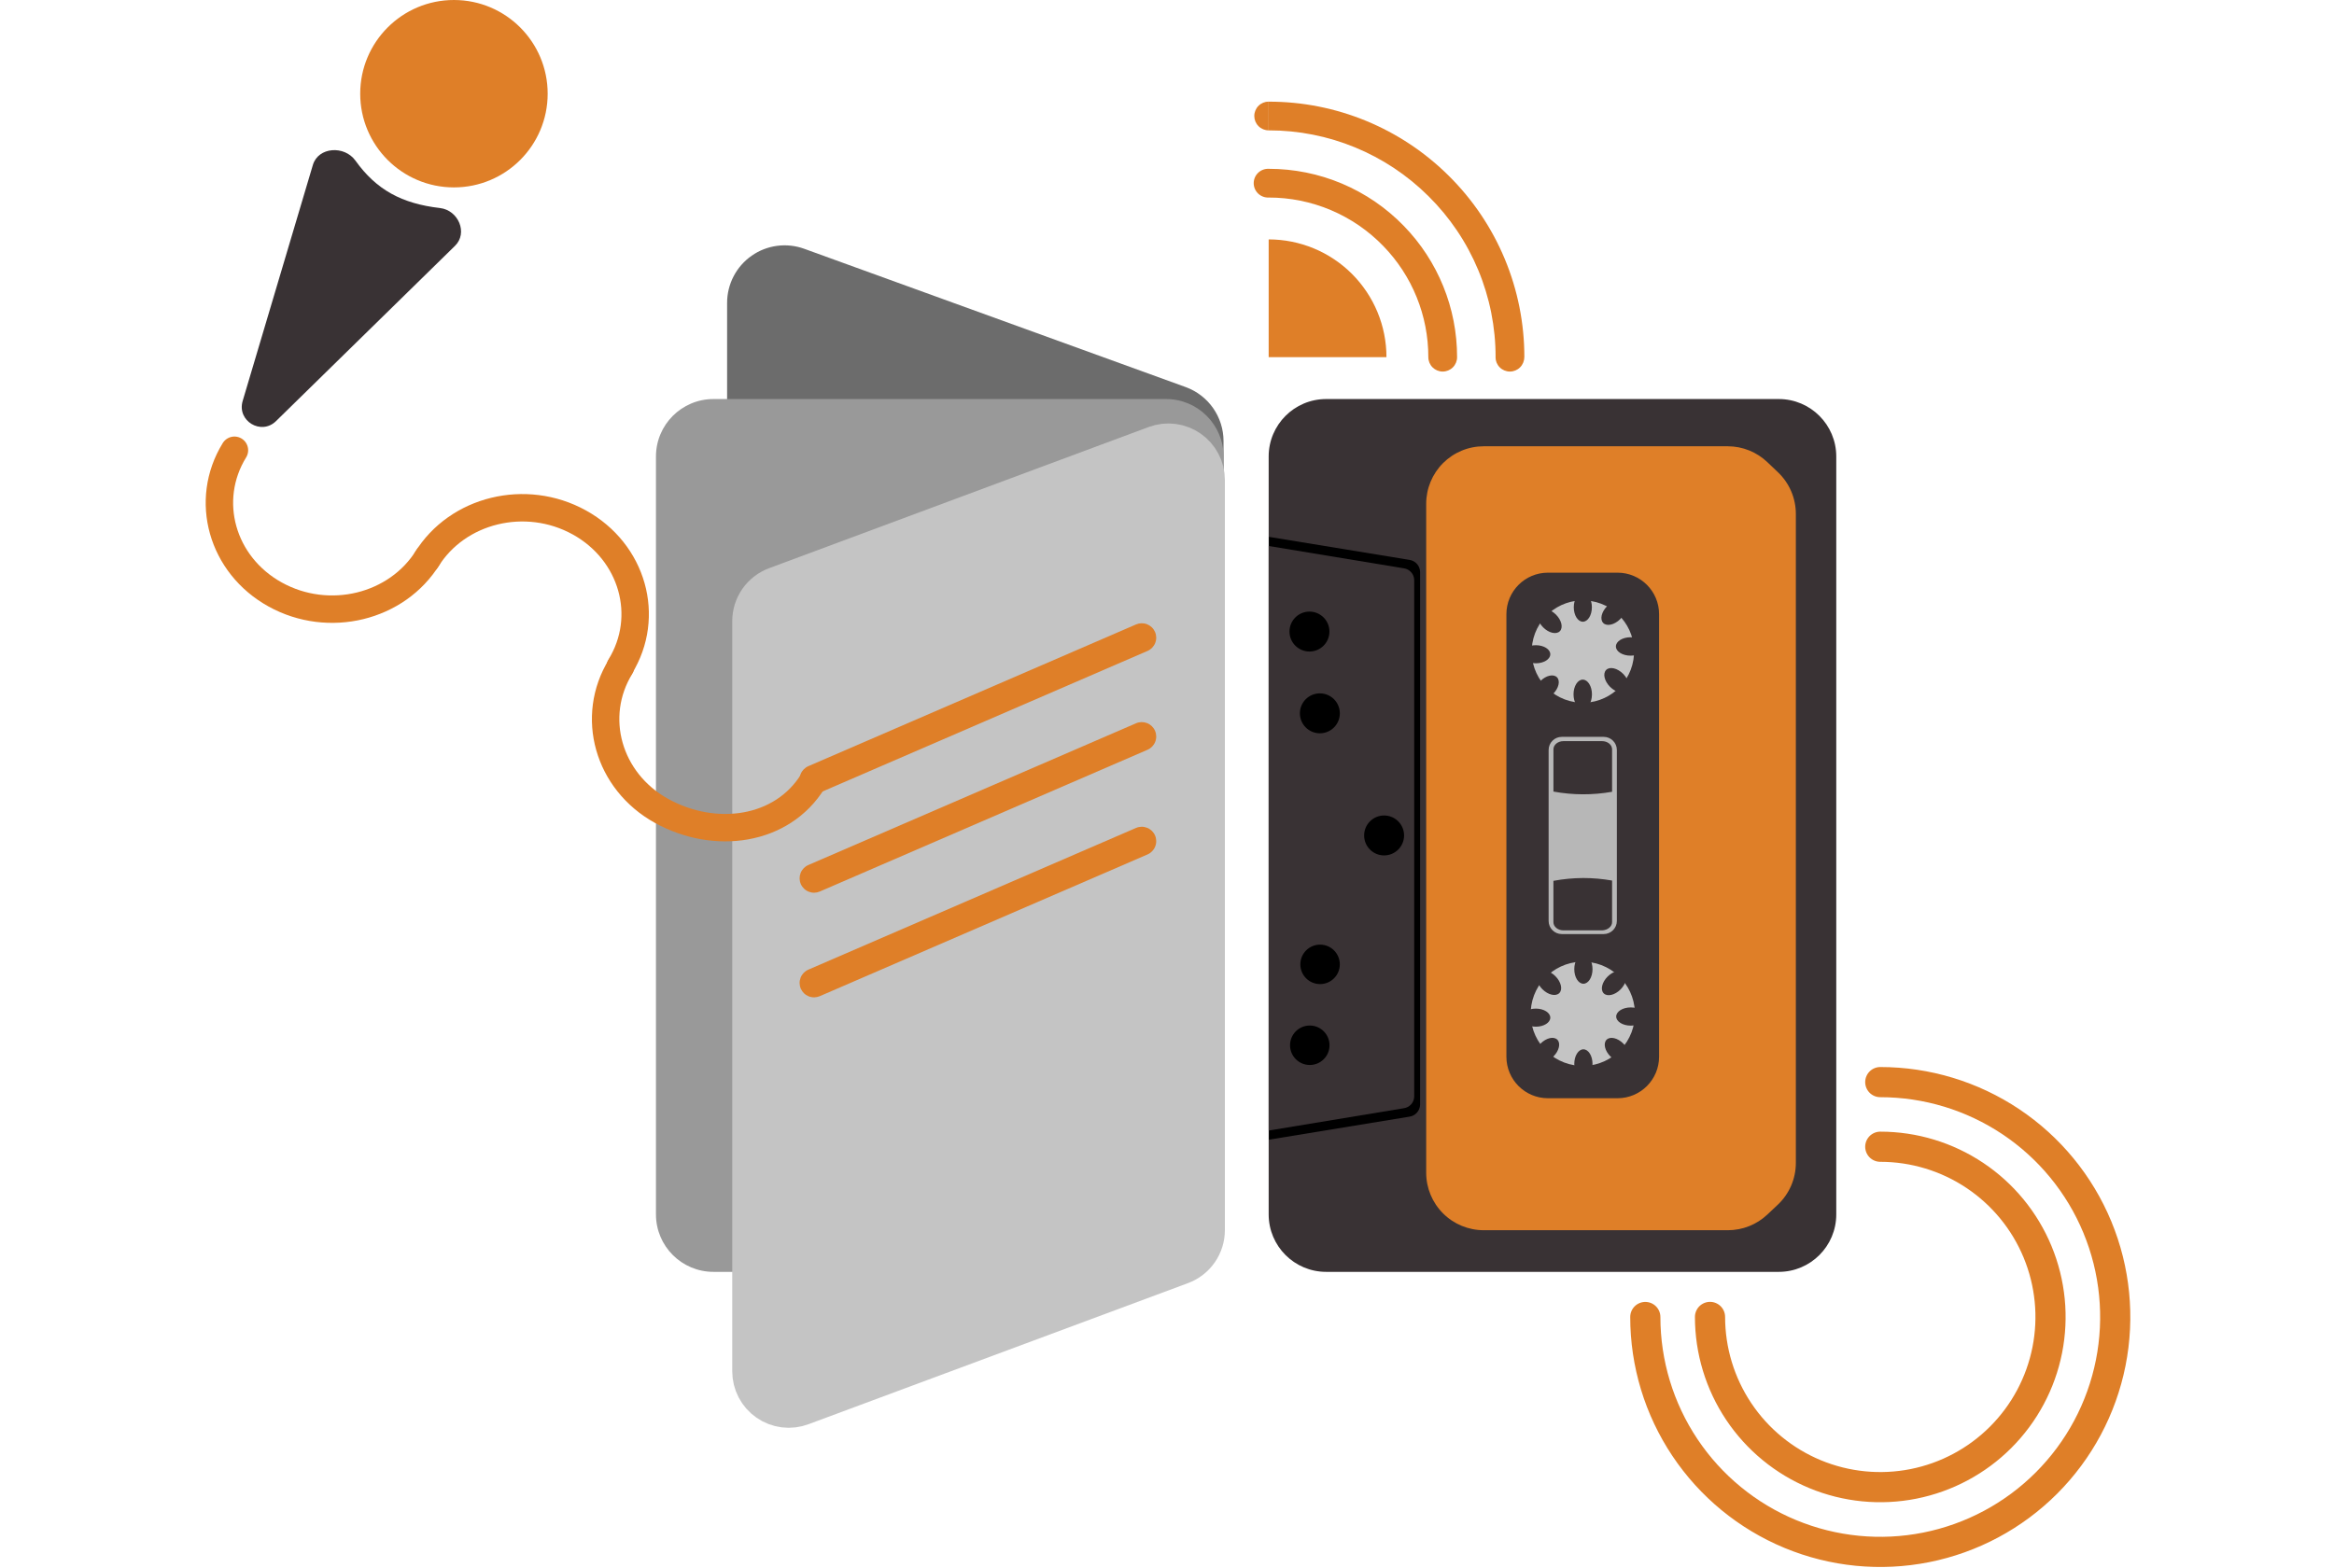 <svg width="851" height="572" viewBox="0 0 703 572" fill="none" xmlns="http://www.w3.org/2000/svg">
<path d="M91.511 68.347C110.384 68.347 125.684 53.047 125.684 34.173C125.684 15.3 110.384 0 91.511 0C72.637 0 57.337 15.3 57.337 34.173C57.337 53.047 72.637 68.347 91.511 68.347Z" fill="#DF7F28"/>
<path d="M450.491 67.799L446.799 71.517L450.491 67.799ZM471.283 130.269C471.283 131.66 471.835 132.993 472.819 133.977C473.802 134.96 475.136 135.512 476.526 135.512C477.917 135.512 479.25 134.96 480.233 133.977C481.217 132.993 481.769 131.66 481.769 130.269H471.283ZM388.569 47.547C410.398 47.515 431.348 56.142 446.824 71.534L454.209 64.09C436.771 46.763 413.178 37.05 388.595 37.078L388.569 47.547ZM446.824 71.534C454.596 79.216 460.762 88.366 464.965 98.452C469.169 108.538 471.325 119.359 471.309 130.286H481.795C481.81 117.975 479.38 105.784 474.644 94.42C469.909 83.056 462.963 72.746 454.209 64.09L446.824 71.534Z" fill="#DF7F28"/>
<path d="M434.077 86.045L437.838 82.387L434.077 86.045ZM446.782 130.268C446.782 131.658 447.334 132.992 448.317 133.975C449.301 134.958 450.634 135.511 452.025 135.511C453.415 135.511 454.749 134.958 455.732 133.975C456.715 132.992 457.268 131.658 457.268 130.268H446.782ZM388.569 61.57C387.864 61.541 387.159 61.655 386.499 61.906C385.838 62.156 385.235 62.538 384.726 63.027C384.216 63.516 383.811 64.103 383.534 64.753C383.257 65.403 383.115 66.102 383.115 66.808C383.115 67.515 383.257 68.214 383.534 68.864C383.811 69.513 384.216 70.1 384.726 70.59C385.235 71.079 385.838 71.46 386.499 71.711C387.159 71.961 387.864 72.076 388.569 72.047V61.57ZM388.569 37.06C387.179 37.06 385.845 37.612 384.862 38.595C383.879 39.578 383.326 40.912 383.326 42.303C383.326 43.693 383.879 45.027 384.862 46.01C385.845 46.993 387.179 47.545 388.569 47.545V37.06ZM388.569 72.047C396.357 72.037 404.067 73.595 411.241 76.626C418.414 79.658 424.904 84.103 430.325 89.695L437.838 82.387C431.44 75.792 423.782 70.55 415.318 66.974C406.854 63.398 397.758 61.56 388.569 61.57V72.047ZM430.325 89.695C440.899 100.551 446.806 115.113 446.782 130.268H457.268C457.286 112.384 450.313 95.201 437.838 82.387L430.325 89.695Z" fill="#DF7F28"/>
<path d="M431.515 130.268C431.517 124.628 430.407 119.042 428.249 113.831C426.091 108.619 422.928 103.884 418.94 99.895C414.952 95.906 410.217 92.742 405.006 90.583C399.795 88.425 394.21 87.314 388.569 87.314V130.268H431.515Z" fill="#DF7F28"/>
<path d="M574.557 145.535H409.533C397.955 145.535 388.569 154.921 388.569 166.498V442.902C388.569 454.48 397.955 463.865 409.533 463.865H574.557C586.135 463.865 595.521 454.48 595.521 442.902V166.498C595.521 154.921 586.135 145.535 574.557 145.535Z" fill="#393234"/>
<path d="M191.11 110.436C191.112 107.068 191.925 103.751 193.481 100.763C195.036 97.776 197.288 95.208 200.046 93.275C202.804 91.342 205.987 90.102 209.326 89.659C212.664 89.217 216.06 89.585 219.227 90.732L358.294 141.166C362.342 142.633 365.84 145.312 368.312 148.837C370.785 152.363 372.111 156.564 372.112 160.87V434.592C372.112 437.959 371.3 441.277 369.745 444.264C368.191 447.251 365.94 449.82 363.182 451.753C360.425 453.686 357.242 454.926 353.904 455.369C350.566 455.812 347.17 455.443 344.004 454.296L204.937 403.871C200.887 402.405 197.388 399.727 194.914 396.201C192.44 392.676 191.112 388.474 191.11 384.167V110.436Z" fill="#6C6C6C"/>
<path d="M446.002 183.744V427.713C446.004 433.274 448.215 438.606 452.148 442.537C456.08 446.468 461.413 448.677 466.974 448.677H556.01C561.354 448.678 566.497 446.637 570.385 442.971L574.198 439.381C576.277 437.421 577.935 435.057 579.068 432.433C580.2 429.809 580.785 426.982 580.786 424.124V187.436C580.785 184.596 580.208 181.785 579.089 179.174C577.97 176.563 576.332 174.206 574.275 172.247L570.402 168.563C566.525 164.857 561.373 162.781 556.01 162.764H466.974C464.219 162.764 461.491 163.306 458.946 164.361C456.401 165.415 454.089 166.961 452.142 168.909C450.194 170.858 448.649 173.17 447.596 175.716C446.543 178.261 446.001 180.989 446.002 183.744Z" fill="#DF7F28"/>
<path d="M351.158 145.535H186.133C174.555 145.535 165.169 154.921 165.169 166.498V442.902C165.169 454.48 174.555 463.865 186.133 463.865H351.158C362.735 463.865 372.121 454.48 372.121 442.902V166.498C372.121 154.921 362.735 145.535 351.158 145.535Z" fill="#999999"/>
<path d="M200.482 226.527C200.485 223.85 201.308 221.239 202.839 219.044C204.371 216.849 206.538 215.176 209.049 214.25L347.439 162.763C349.421 162.028 351.551 161.784 353.648 162.05C355.744 162.316 357.746 163.085 359.481 164.292C361.216 165.498 362.634 167.107 363.613 168.98C364.592 170.853 365.104 172.935 365.105 175.048V448.659C365.102 451.337 364.28 453.949 362.748 456.146C361.217 458.342 359.049 460.016 356.538 460.944L218.164 512.406C216.183 513.146 214.051 513.395 211.952 513.132C209.853 512.869 207.849 512.101 206.111 510.894C204.373 509.688 202.953 508.079 201.973 506.204C200.993 504.329 200.481 502.245 200.482 500.129V226.527Z" fill="#C4C4C4" stroke="#C4C4C4" stroke-width="15"/>
<path d="M220.717 279.437L340.209 227.744C340.844 227.469 341.527 227.321 342.219 227.31C342.911 227.299 343.599 227.424 344.242 227.679C344.886 227.934 345.473 228.312 345.97 228.794C346.467 229.276 346.865 229.85 347.14 230.486C347.692 231.768 347.713 233.218 347.198 234.516C346.682 235.814 345.672 236.854 344.39 237.408L224.907 289.101C223.624 289.654 222.174 289.676 220.875 289.163C219.575 288.649 218.533 287.64 217.976 286.359C217.423 285.078 217.401 283.629 217.915 282.331C218.429 281.033 219.437 279.992 220.717 279.437Z" fill="#DF7F28"/>
<path d="M220.717 315.486L340.209 263.793C341.492 263.24 342.942 263.217 344.241 263.731C345.54 264.245 346.583 265.253 347.14 266.535C347.692 267.817 347.713 269.267 347.198 270.565C346.682 271.863 345.672 272.903 344.39 273.457L224.907 325.15C224.272 325.425 223.589 325.572 222.897 325.584C222.204 325.595 221.517 325.469 220.873 325.215C220.23 324.96 219.643 324.581 219.145 324.1C218.648 323.618 218.251 323.043 217.976 322.408C217.423 321.127 217.401 319.678 217.915 318.38C218.429 317.082 219.437 316.041 220.717 315.486Z" fill="#DF7F28"/>
<path d="M220.717 353.651L340.209 301.959C341.492 301.407 342.941 301.386 344.24 301.9C345.538 302.413 346.581 303.42 347.14 304.7C347.693 305.984 347.714 307.435 347.198 308.734C346.683 310.033 345.673 311.075 344.39 311.631L224.907 363.315C224.272 363.59 223.589 363.738 222.897 363.749C222.204 363.76 221.517 363.635 220.873 363.38C220.23 363.126 219.643 362.747 219.145 362.265C218.648 361.784 218.251 361.209 217.976 360.573C217.425 359.292 217.404 357.844 217.918 356.547C218.432 355.249 219.438 354.208 220.717 353.651Z" fill="#DF7F28"/>
<path d="M82.044 203.259C70.787 221.541 45.875 227.615 26.359 216.838C6.844 206.06 0.23 182.467 11.479 164.211" stroke="#DF7F28" stroke-width="10" stroke-linecap="round"/>
<path d="M222.414 284.893C211.165 303.175 186.681 306.516 167.191 295.73C147.701 284.945 141.028 261.386 152.285 243.112" stroke="#DF7F28" stroke-width="10" stroke-linecap="round"/>
<path d="M81.522 204.106C92.77 185.824 117.691 179.742 137.207 190.528C156.722 201.313 163.37 224.864 152.113 243.146" stroke="#DF7F28" stroke-width="10" stroke-linecap="round"/>
<path d="M26.642 153.58C21.228 158.883 12.318 153.511 14.477 146.246L40.075 60.166C42.045 53.552 51.58 52.969 55.598 58.581C63.24 69.255 72.518 74.267 86.439 75.877C93.113 76.648 96.72 84.984 91.871 89.687L26.642 153.58Z" fill="#393234"/>
<path d="M530.917 385.401V224C530.917 215.64 524.14 208.862 515.78 208.862H490.387C482.027 208.862 475.25 215.64 475.25 224V385.401C475.25 393.761 482.027 400.539 490.387 400.539H515.78C524.14 400.539 530.917 393.761 530.917 385.401Z" fill="#393234"/>
<path d="M515.523 335.875V273.533C515.523 270.888 513.379 268.744 510.734 268.744H495.433C492.788 268.744 490.644 270.888 490.644 273.533V335.875C490.644 338.519 492.788 340.664 495.433 340.664H510.734C513.379 340.664 515.523 338.519 515.523 335.875Z" fill="#B7B7B7"/>
<path d="M513.784 288.765V273.276C513.784 271.64 512.156 270.304 510.143 270.304H496.042C494.028 270.304 492.401 271.64 492.401 273.276V288.697C499.478 290.002 506.732 290.025 513.818 288.765H513.784Z" fill="#393234"/>
<path d="M513.784 336.304V321.149C510.311 320.534 506.791 320.224 503.264 320.224C499.616 320.241 495.978 320.585 492.392 321.252V336.347C492.392 337.983 494.02 339.319 496.033 339.319H510.143C512.156 339.242 513.784 337.94 513.784 336.304Z" fill="#393234"/>
<path d="M521.561 240.623C523.213 230.447 516.303 220.858 506.126 219.206C495.95 217.554 486.361 224.465 484.709 234.641C483.057 244.818 489.968 254.406 500.144 256.058C510.321 257.71 519.909 250.8 521.561 240.623Z" fill="#C4C4C4"/>
<path d="M503.118 226.75C504.939 226.75 506.416 224.387 506.416 221.473C506.416 218.558 504.939 216.195 503.118 216.195C501.296 216.195 499.82 218.558 499.82 221.473C499.82 224.387 501.296 226.75 503.118 226.75Z" fill="#393234"/>
<path d="M520.543 239.129C523.51 239.129 525.914 237.625 525.914 235.77C525.914 233.916 523.51 232.412 520.543 232.412C517.576 232.412 515.172 233.916 515.172 235.77C515.172 237.625 517.576 239.129 520.543 239.129Z" fill="#393234"/>
<path d="M516.744 225.799C518.841 223.701 519.479 220.937 518.167 219.626C516.856 218.314 514.092 218.952 511.994 221.049C509.897 223.147 509.259 225.911 510.571 227.222C511.882 228.534 514.646 227.896 516.744 225.799Z" fill="#393234"/>
<path d="M519.226 251.926C520.537 250.614 519.9 247.851 517.802 245.753C515.705 243.655 512.941 243.018 511.629 244.329C510.318 245.641 510.955 248.405 513.053 250.502C515.151 252.6 517.914 253.237 519.226 251.926Z" fill="#393234"/>
<path d="M503.084 258.61C504.938 258.61 506.442 256.205 506.442 253.239C506.442 250.272 504.938 247.867 503.084 247.867C501.229 247.867 499.725 250.272 499.725 253.239C499.725 256.205 501.229 258.61 503.084 258.61Z" fill="#393234"/>
<path d="M485.975 241.913C488.89 241.913 491.253 240.436 491.253 238.615C491.253 236.793 488.89 235.316 485.975 235.316C483.061 235.316 480.698 236.793 480.698 238.615C480.698 240.436 483.061 241.913 485.975 241.913Z" fill="#393234"/>
<path d="M492.279 253.07C494.34 251.009 494.967 248.294 493.679 247.006C492.391 245.718 489.676 246.344 487.615 248.405C485.554 250.466 484.927 253.181 486.216 254.469C487.504 255.757 490.218 255.13 492.279 253.07Z" fill="#393234"/>
<path d="M494.725 230.221C496.013 228.933 495.387 226.218 493.326 224.157C491.265 222.096 488.55 221.47 487.262 222.758C485.974 224.046 486.601 226.761 488.661 228.821C490.722 230.882 493.437 231.509 494.725 230.221Z" fill="#393234"/>
<path d="M521.866 372.796C523.549 362.433 516.511 352.668 506.148 350.986C495.785 349.304 486.02 356.341 484.338 366.704C482.655 377.068 489.693 386.832 500.056 388.515C510.419 390.197 520.184 383.159 521.866 372.796Z" fill="#C4C4C4"/>
<path d="M503.323 358.783C505.159 358.783 506.647 356.401 506.647 353.463C506.647 350.524 505.159 348.143 503.323 348.143C501.488 348.143 500 350.524 500 353.463C500 356.401 501.488 358.783 503.323 358.783Z" fill="#393234"/>
<path d="M520.603 374.067C523.541 374.067 525.923 372.579 525.923 370.743C525.923 368.907 523.541 367.419 520.603 367.419C517.665 367.419 515.283 368.907 515.283 370.743C515.283 372.579 517.665 374.067 520.603 374.067Z" fill="#393234"/>
<path d="M516.848 360.876C518.925 358.799 519.557 356.062 518.259 354.764C516.961 353.466 514.224 354.098 512.147 356.176C510.069 358.253 509.437 360.99 510.735 362.288C512.034 363.586 514.77 362.954 516.848 360.876Z" fill="#393234"/>
<path d="M519.304 386.724C520.602 385.426 519.97 382.689 517.892 380.612C515.815 378.534 513.078 377.902 511.78 379.2C510.482 380.498 511.114 383.235 513.191 385.313C515.269 387.39 518.006 388.022 519.304 386.724Z" fill="#393234"/>
<path d="M503.323 393.341C505.159 393.341 506.647 390.959 506.647 388.021C506.647 385.083 505.159 382.701 503.323 382.701C501.488 382.701 500 385.083 500 388.021C500 390.959 501.488 393.341 503.323 393.341Z" fill="#393234"/>
<path d="M485.975 374.451C488.89 374.451 491.253 372.974 491.253 371.153C491.253 369.331 488.89 367.854 485.975 367.854C483.061 367.854 480.698 369.331 480.698 371.153C480.698 372.974 483.061 374.451 485.975 374.451Z" fill="#393234"/>
<path d="M492.406 385.303C494.484 383.226 495.116 380.489 493.818 379.191C492.519 377.893 489.783 378.525 487.705 380.602C485.628 382.68 484.996 385.417 486.294 386.715C487.592 388.013 490.329 387.381 492.406 385.303Z" fill="#393234"/>
<path d="M494.536 362.196C495.847 360.885 495.21 358.121 493.112 356.024C491.014 353.926 488.251 353.289 486.939 354.6C485.628 355.911 486.265 358.675 488.363 360.773C490.461 362.87 493.224 363.508 494.536 362.196Z" fill="#393234"/>
<path d="M443.783 402.911V208.544C443.75 207.467 443.334 206.437 442.61 205.638C441.887 204.839 440.903 204.324 439.834 204.184L388.664 195.797V415.659L439.834 407.272C440.903 407.132 441.887 406.616 442.61 405.818C443.334 405.019 443.75 403.988 443.783 402.911Z" fill="black"/>
<path d="M441.633 399.965V211.493C441.603 210.452 441.205 209.456 440.508 208.682C439.811 207.908 438.861 207.407 437.829 207.269L388.569 199.131V412.328L437.829 404.189C438.861 404.051 439.811 403.55 440.508 402.777C441.205 402.003 441.603 401.006 441.633 399.965Z" fill="#393234"/>
<path d="M403.442 237.621C407.463 237.621 410.723 234.361 410.723 230.34C410.723 226.318 407.463 223.058 403.442 223.058C399.42 223.058 396.16 226.318 396.16 230.34C396.16 234.361 399.42 237.621 403.442 237.621Z" fill="black"/>
<path d="M430.659 311.982C434.68 311.982 437.941 308.722 437.941 304.7C437.941 300.678 434.68 297.418 430.659 297.418C426.637 297.418 423.377 300.678 423.377 304.7C423.377 308.722 426.637 311.982 430.659 311.982Z" fill="black"/>
<path d="M407.237 267.443C411.258 267.443 414.519 264.182 414.519 260.161C414.519 256.139 411.258 252.879 407.237 252.879C403.215 252.879 399.955 256.139 399.955 260.161C399.955 264.182 403.215 267.443 407.237 267.443Z" fill="black"/>
<path d="M403.561 388.416C407.536 388.416 410.758 385.194 410.758 381.22C410.758 377.245 407.536 374.023 403.561 374.023C399.587 374.023 396.365 377.245 396.365 381.22C396.365 385.194 399.587 388.416 403.561 388.416Z" fill="black"/>
<path d="M407.314 358.912C411.288 358.912 414.51 355.69 414.51 351.716C414.51 347.741 411.288 344.52 407.314 344.52C403.339 344.52 400.118 347.741 400.118 351.716C400.118 355.69 403.339 358.912 407.314 358.912Z" fill="black"/>
<path d="M611.567 418.229C623.844 418.229 635.846 421.87 646.054 428.691C656.263 435.512 664.219 445.207 668.917 456.55C673.616 467.893 674.845 480.374 672.45 492.416C670.055 504.457 664.142 515.518 655.461 524.2C646.779 532.881 635.719 538.794 623.677 541.189C611.635 543.584 599.154 542.355 587.811 537.656C576.468 532.958 566.773 525.001 559.952 514.793C553.131 504.585 549.491 492.583 549.491 480.305" stroke="#DF7F28" stroke-width="11" stroke-miterlimit="10" stroke-linecap="round"/>
<path d="M611.567 394.661C628.51 394.661 645.074 399.686 659.162 409.099C673.25 418.512 684.231 431.892 690.715 447.546C697.199 463.2 698.895 480.426 695.59 497.044C692.284 513.662 684.125 528.927 672.144 540.908C660.163 552.889 644.898 561.048 628.28 564.354C611.662 567.659 594.436 565.963 578.782 559.479C563.128 552.994 549.749 542.014 540.335 527.926C530.922 513.838 525.897 497.274 525.897 480.33" stroke="#DF7F28" stroke-width="11" stroke-miterlimit="10" stroke-linecap="round"/>
</svg>
